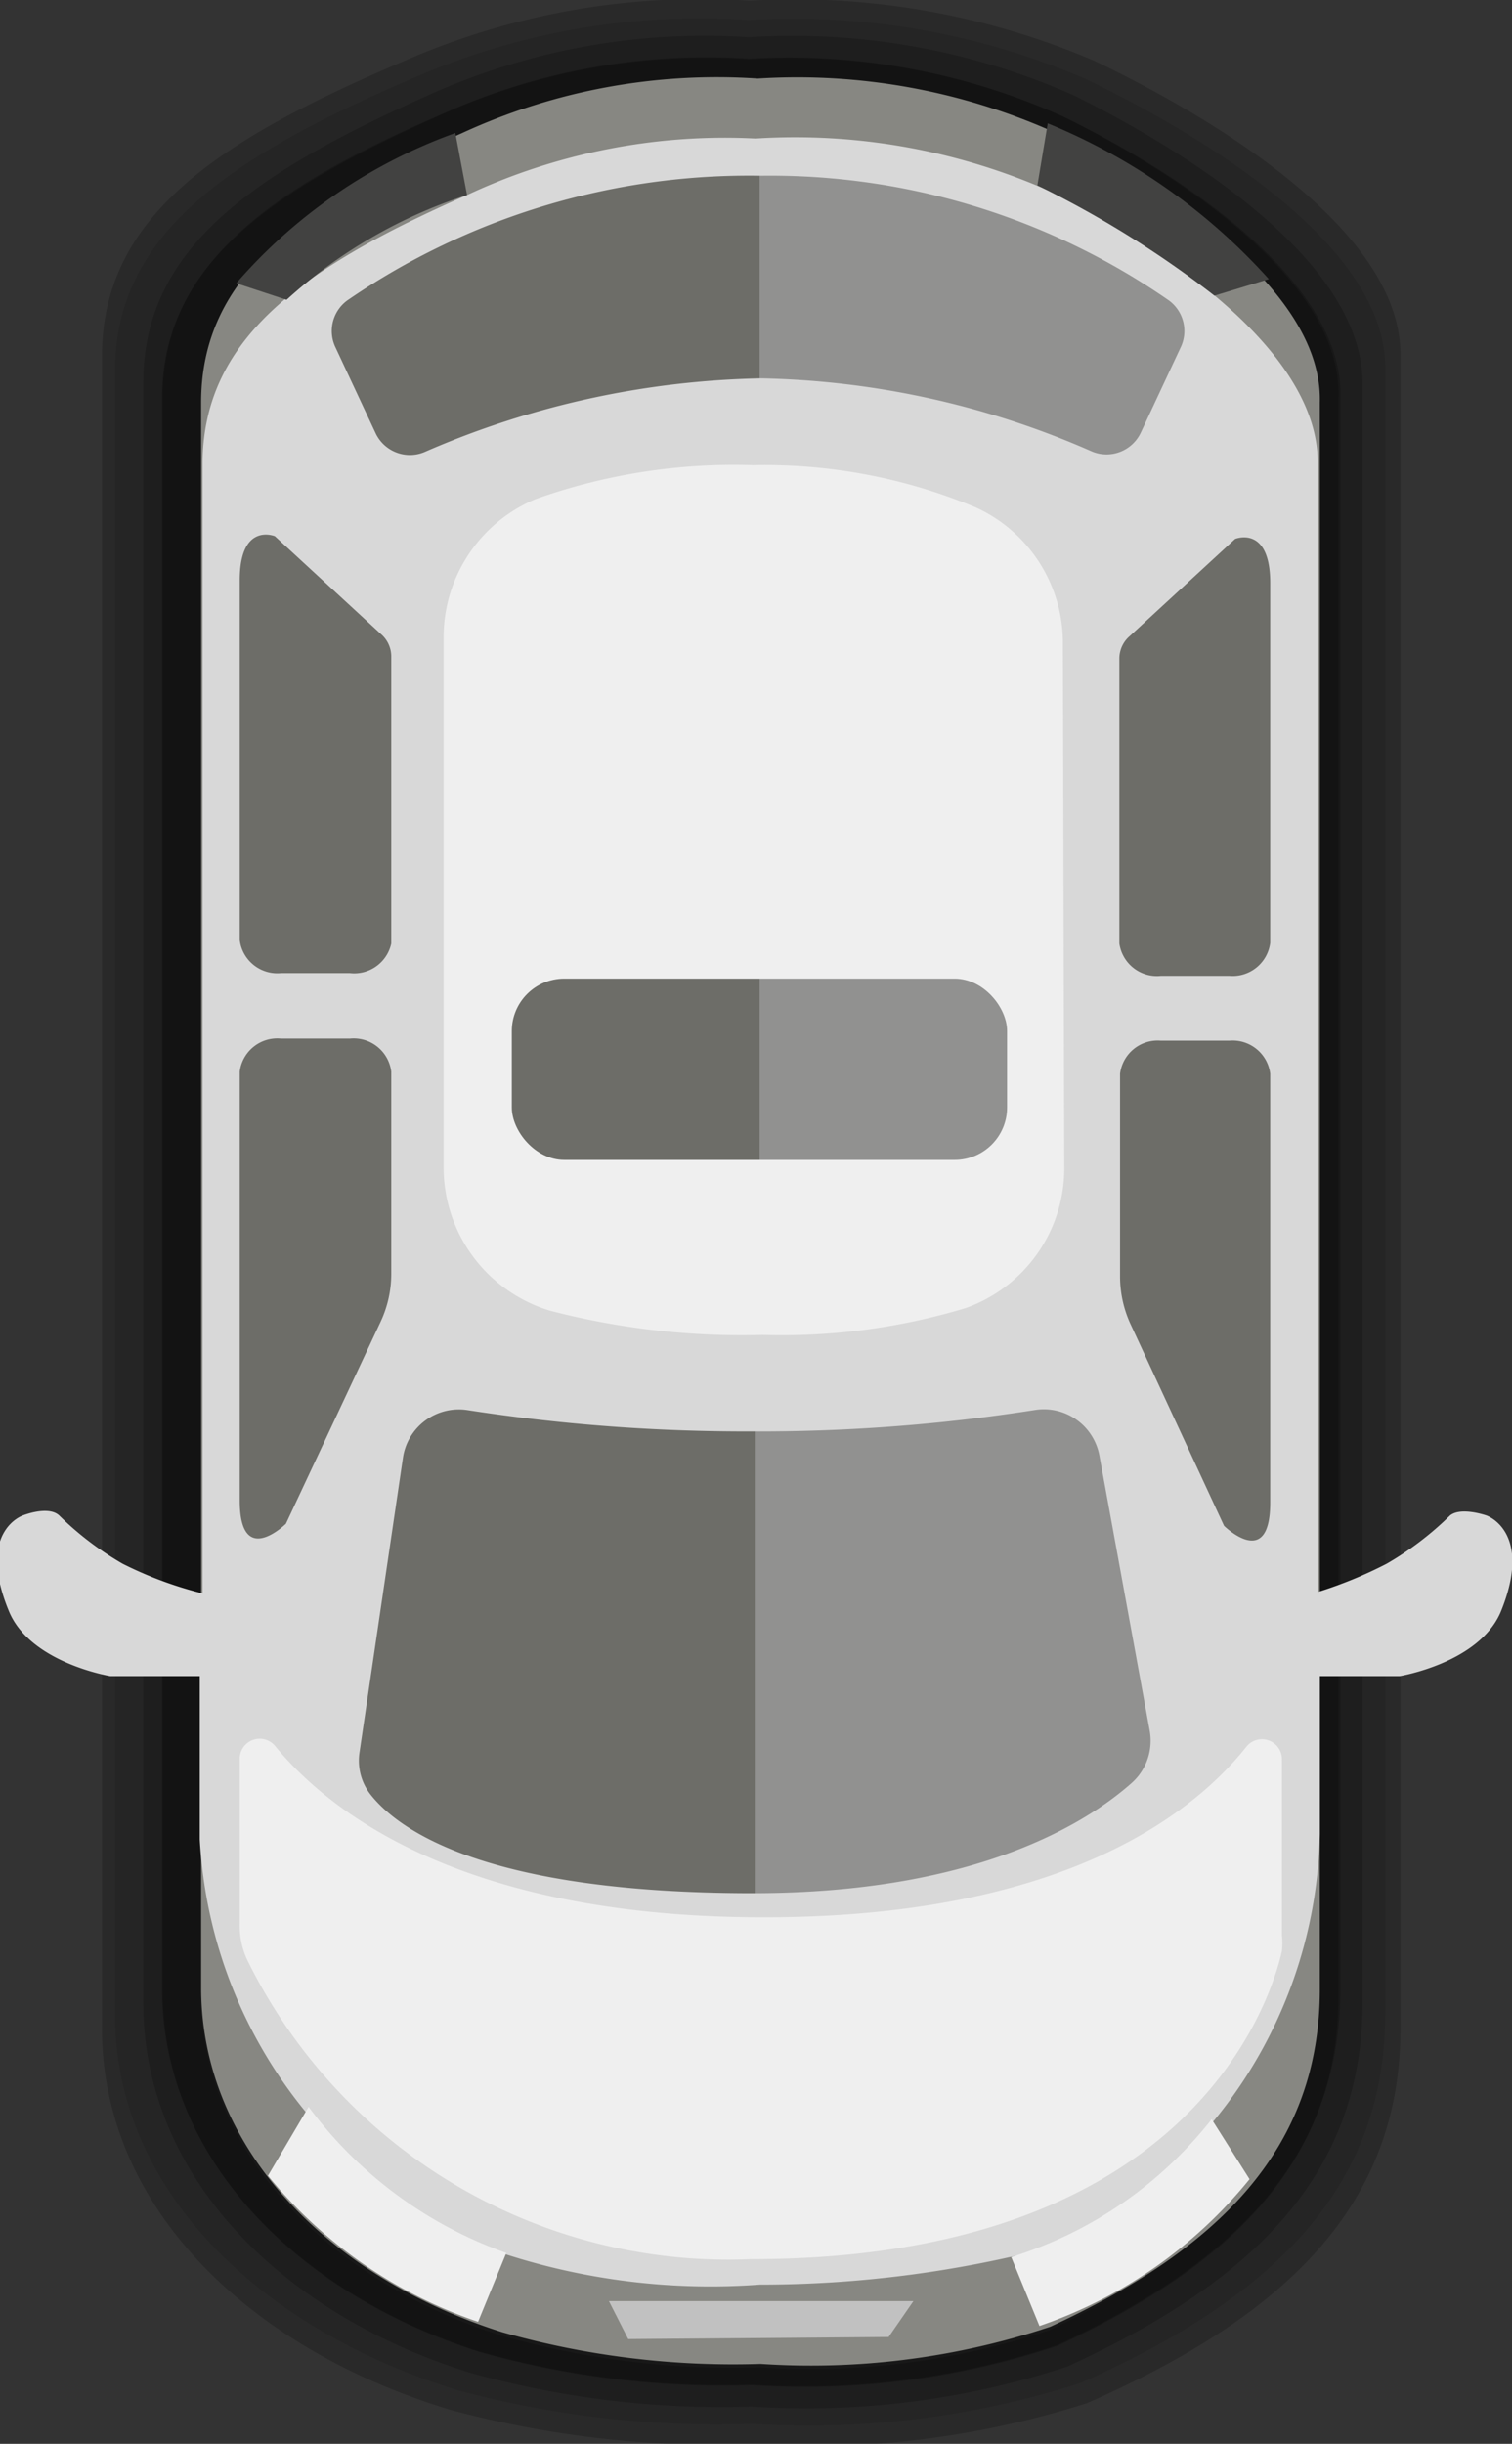 <svg id="图层_1" data-name="图层 1" xmlns="http://www.w3.org/2000/svg" xmlns:xlink="http://www.w3.org/1999/xlink" viewBox="0 0 21.95 35.46"><rect x="0" y="0" width="21.95" height="35.46" fill="#333333" stroke="none"/><defs><style>.cls-1{opacity:0.2;}.cls-2{opacity:0.09;}.cls-3{fill:#878782;}.cls-4{fill:#d8d8d8;}.cls-5{fill:url(#未命名的渐变_130);}.cls-6{fill:#efefef;}.cls-7{fill:#6d6d68;}.cls-8{fill:url(#未命名的渐变_130-2);}.cls-9{fill:#424241;}.cls-10{fill:#c1c1c1;}.cls-11{fill:url(#未命名的渐变_130-3);}</style><linearGradient id="未命名的渐变_130" x1="6.43" y1="24.27" x2="17.92" y2="24.27" gradientUnits="userSpaceOnUse"><stop offset="0.5" stop-color="#6d6d68"/><stop offset="0.5" stop-color="#919190"/></linearGradient><linearGradient id="未命名的渐变_130-2" x1="6.09" y1="4.89" x2="18.41" y2="4.89" xlink:href="#未命名的渐变_130"/><linearGradient id="未命名的渐变_130-3" x1="7.43" y1="15.51" x2="14.62" y2="15.51" xlink:href="#未命名的渐变_130"/></defs><title>icon_map_driven_on</title><path class="cls-1" d="M17,35.18a13.34,13.34,0,0,1-4.88.6,15,15,0,0,1-4.35-.5c-2.9-.87-5.07-2.92-5.07-5.54V5.49c0-2,1.59-3.11,4.4-4.3a10.72,10.72,0,0,1,5-.87,11.08,11.08,0,0,1,5,.87c1.45.69,4.49,2.38,4.45,4.3V29.73C21.56,32.35,19.82,33.94,17,35.18Z" transform="translate(-1.22 -0.31)"/><path class="cls-2" d="M16.9,34.89a12.92,12.92,0,0,1-4.76.59A14.5,14.5,0,0,1,7.89,35c-2.83-.86-5-2.87-5-5.45V5.69c0-1.93,1.56-3.06,4.29-4.23A10.39,10.39,0,0,1,12.09.6a10.74,10.74,0,0,1,4.9.86c1.41.68,4.39,2.34,4.34,4.23V29.53C21.33,32.11,19.63,33.68,16.9,34.89Z" transform="translate(-1.22 -0.31)"/><path class="cls-1" d="M16.71,34.65a12.14,12.14,0,0,1-4.58.58,13.62,13.62,0,0,1-4.08-.49C5.34,33.9,3.3,31.91,3.3,29.37V5.87c0-1.91,1.5-3,4.12-4.17A9.77,9.77,0,0,1,12.09.85a10.1,10.1,0,0,1,4.71.84C18.16,2.36,21,4,21,5.87v23.5C21,31.91,19.34,33.45,16.71,34.65Z" transform="translate(-1.22 -0.31)"/><path class="cls-1" d="M16.57,34.35a11.6,11.6,0,0,1-4.43.57,13,13,0,0,1-3.95-.48c-2.63-.83-4.61-2.78-4.61-5.27V6.09c0-1.87,1.45-3,4-4.1a9.35,9.35,0,0,1,4.52-.83A9.67,9.67,0,0,1,16.65,2c1.32.65,4.08,2.27,4,4.1V29.16C20.69,31.66,19.11,33.17,16.57,34.35Z" transform="translate(-1.22 -0.31)"/><path class="cls-1" d="M16.65,2a9.67,9.67,0,0,0-4.56-.83A9.35,9.35,0,0,0,7.57,2c-2.54,1.13-4,2.22-4,4.1V29.16c0,2.49,2,4.44,4.61,5.27a13,13,0,0,0,3.95.48,11.6,11.6,0,0,0,4.43-.57c2.54-1.18,4.12-2.69,4.12-5.19V6.09C20.74,4.26,18,2.65,16.65,2Zm3.73,27.12c0,2.38-1.5,3.83-3.92,5a11,11,0,0,1-4.21.54,12.29,12.29,0,0,1-3.75-.46c-2.5-.79-4.37-2.66-4.37-5v-23c0-1.79,1.38-2.83,3.79-3.91a8.84,8.84,0,0,1,4.29-.79,9.14,9.14,0,0,1,4.33.79c1.25.63,3.88,2.17,3.83,3.91Z" transform="translate(-1.22 -0.31)"/><path class="cls-3" d="M16.47,34.07a11,11,0,0,1-4.21.54,12.29,12.29,0,0,1-3.75-.46c-2.5-.79-4.37-2.66-4.37-5v-23c0-1.79,1.37-2.83,3.79-3.91a8.84,8.84,0,0,1,4.29-.79,9.14,9.14,0,0,1,4.33.79c1.25.63,3.88,2.17,3.83,3.91v23C20.39,31.5,18.89,32.95,16.47,34.07Z" transform="translate(-1.22 -0.31)"/><path class="cls-4" d="M22.8,22.3s-.37-.13-.53,0a4.56,4.56,0,0,1-.92.7,6.18,6.18,0,0,1-1,.41l0-16.39c0-1.75-2.58-3.29-3.83-3.91a9.14,9.14,0,0,0-4.33-.79A8.84,8.84,0,0,0,8,3.14C5.54,4.22,4.16,5.26,4.16,7.05l0,16.38A5.56,5.56,0,0,1,3,23a4.56,4.56,0,0,1-.92-.7c-.16-.15-.53,0-.53,0s-.68.23-.2,1.39c.31.75,1.47.94,1.47.94H4.12V27a6.82,6.82,0,0,0,4.38,6,9.7,9.7,0,0,0,3.75.46,16.61,16.61,0,0,0,4.21-.54,6.75,6.75,0,0,0,3.92-6V24.63h1.16s1.16-.19,1.47-.94C23.48,22.53,22.8,22.3,22.8,22.3Z" transform="translate(-1.22 -0.31)"/><path class="cls-5" d="M17.91,25.42a.82.82,0,0,1-.26.76c-.63.56-2.23,1.6-5.5,1.6-3.85,0-5.13-.9-5.55-1.43a.8.8,0,0,1-.16-.62l.63-4.27A.82.82,0,0,1,8,20.77a26.52,26.52,0,0,0,4.11.31,25.93,25.93,0,0,0,4.13-.31.82.82,0,0,1,.94.66Z" transform="translate(-1.22 -0.31)"/><path class="cls-6" d="M16.67,17.24a2.15,2.15,0,0,1-1.43,2.05,9.25,9.25,0,0,1-2.95.39,11.11,11.11,0,0,1-3.08-.35,2.17,2.17,0,0,1-1.55-2.09V9.57A2.17,2.17,0,0,1,9,7.55a8.58,8.58,0,0,1,3.15-.49,7.93,7.93,0,0,1,3.23.61,2.16,2.16,0,0,1,1.27,2Z" transform="translate(-1.22 -0.31)"/><path class="cls-7" d="M6.3,14.43h-1a.55.55,0,0,1-.6-.48s0-4.94,0-5.22c0-.85.51-.64.51-.64L6.75,9.51a.43.43,0,0,1,.15.32V14A.55.55,0,0,1,6.3,14.43Z" transform="translate(-1.22 -0.31)"/><path class="cls-7" d="M6.3,15.38h-1a.55.55,0,0,0-.6.48s0,5.94,0,6.22c0,1,.67.34.67.34L6.74,19.5a1.64,1.64,0,0,0,.16-.7V15.86A.55.55,0,0,0,6.3,15.38Z" transform="translate(-1.22 -0.31)"/><path class="cls-7" d="M18.07,14.47h1a.55.55,0,0,0,.59-.48s0-4.94,0-5.22c0-.85-.51-.64-.51-.64L17.62,9.54a.43.43,0,0,0-.15.32V14A.55.55,0,0,0,18.07,14.47Z" transform="translate(-1.22 -0.31)"/><path class="cls-7" d="M18.07,15.41h1a.55.55,0,0,1,.59.48s0,5.94,0,6.22c0,1-.67.34-.67.34l-1.35-2.91a1.65,1.65,0,0,1-.16-.7V15.89A.55.55,0,0,1,18.07,15.41Z" transform="translate(-1.22 -0.31)"/><path class="cls-8" d="M18.36,5.35a.55.55,0,0,0-.17-.68,10.16,10.16,0,0,0-5.93-1.81,10.3,10.3,0,0,0-6,1.81.55.55,0,0,0-.17.68l.58,1.24a.55.55,0,0,0,.71.28A12.83,12.83,0,0,1,12.27,5.8a12.5,12.5,0,0,1,4.8,1.06.55.55,0,0,0,.71-.27Z" transform="translate(-1.22 -0.31)"/><path class="cls-9" d="M8,3.14l-.17-.9A7.62,7.62,0,0,0,4.65,4.42l.73.24A7.18,7.18,0,0,1,8,3.14Z" transform="translate(-1.22 -0.31)"/><path class="cls-9" d="M16.28,3l.15-.9a8.8,8.8,0,0,1,3.21,2.26l-.79.24A14.73,14.73,0,0,0,16.28,3Z" transform="translate(-1.22 -0.31)"/><path class="cls-6" d="M8.57,33A6.11,6.11,0,0,1,5.7,30.88l-.59,1A6.73,6.73,0,0,0,8.16,34Z" transform="translate(-1.22 -0.31)"/><path class="cls-6" d="M15.9,33.06a5.92,5.92,0,0,0,2.91-2l.55.87a6.73,6.73,0,0,1-3.05,2.13Z" transform="translate(-1.22 -0.31)"/><polygon class="cls-10" points="12.9 33.91 9.12 33.94 8.84 33.39 13.26 33.39 12.9 33.91"/><path class="cls-6" d="M19.83,28.39a1.09,1.09,0,0,1,0,.23c-.16.71-1.32,4.47-7.7,4.47a7.78,7.78,0,0,1-7.32-4.34,1.16,1.16,0,0,1-.11-.52V25.83a.29.29,0,0,1,.51-.19c.82,1,2.78,2.49,7.1,2.49s6.22-1.49,7-2.47a.29.29,0,0,1,.52.19Z" transform="translate(-1.22 -0.31)"/><rect class="cls-11" x="7.43" y="14.2" width="7.19" height="2.63" rx="0.76" ry="0.76"/></svg>
